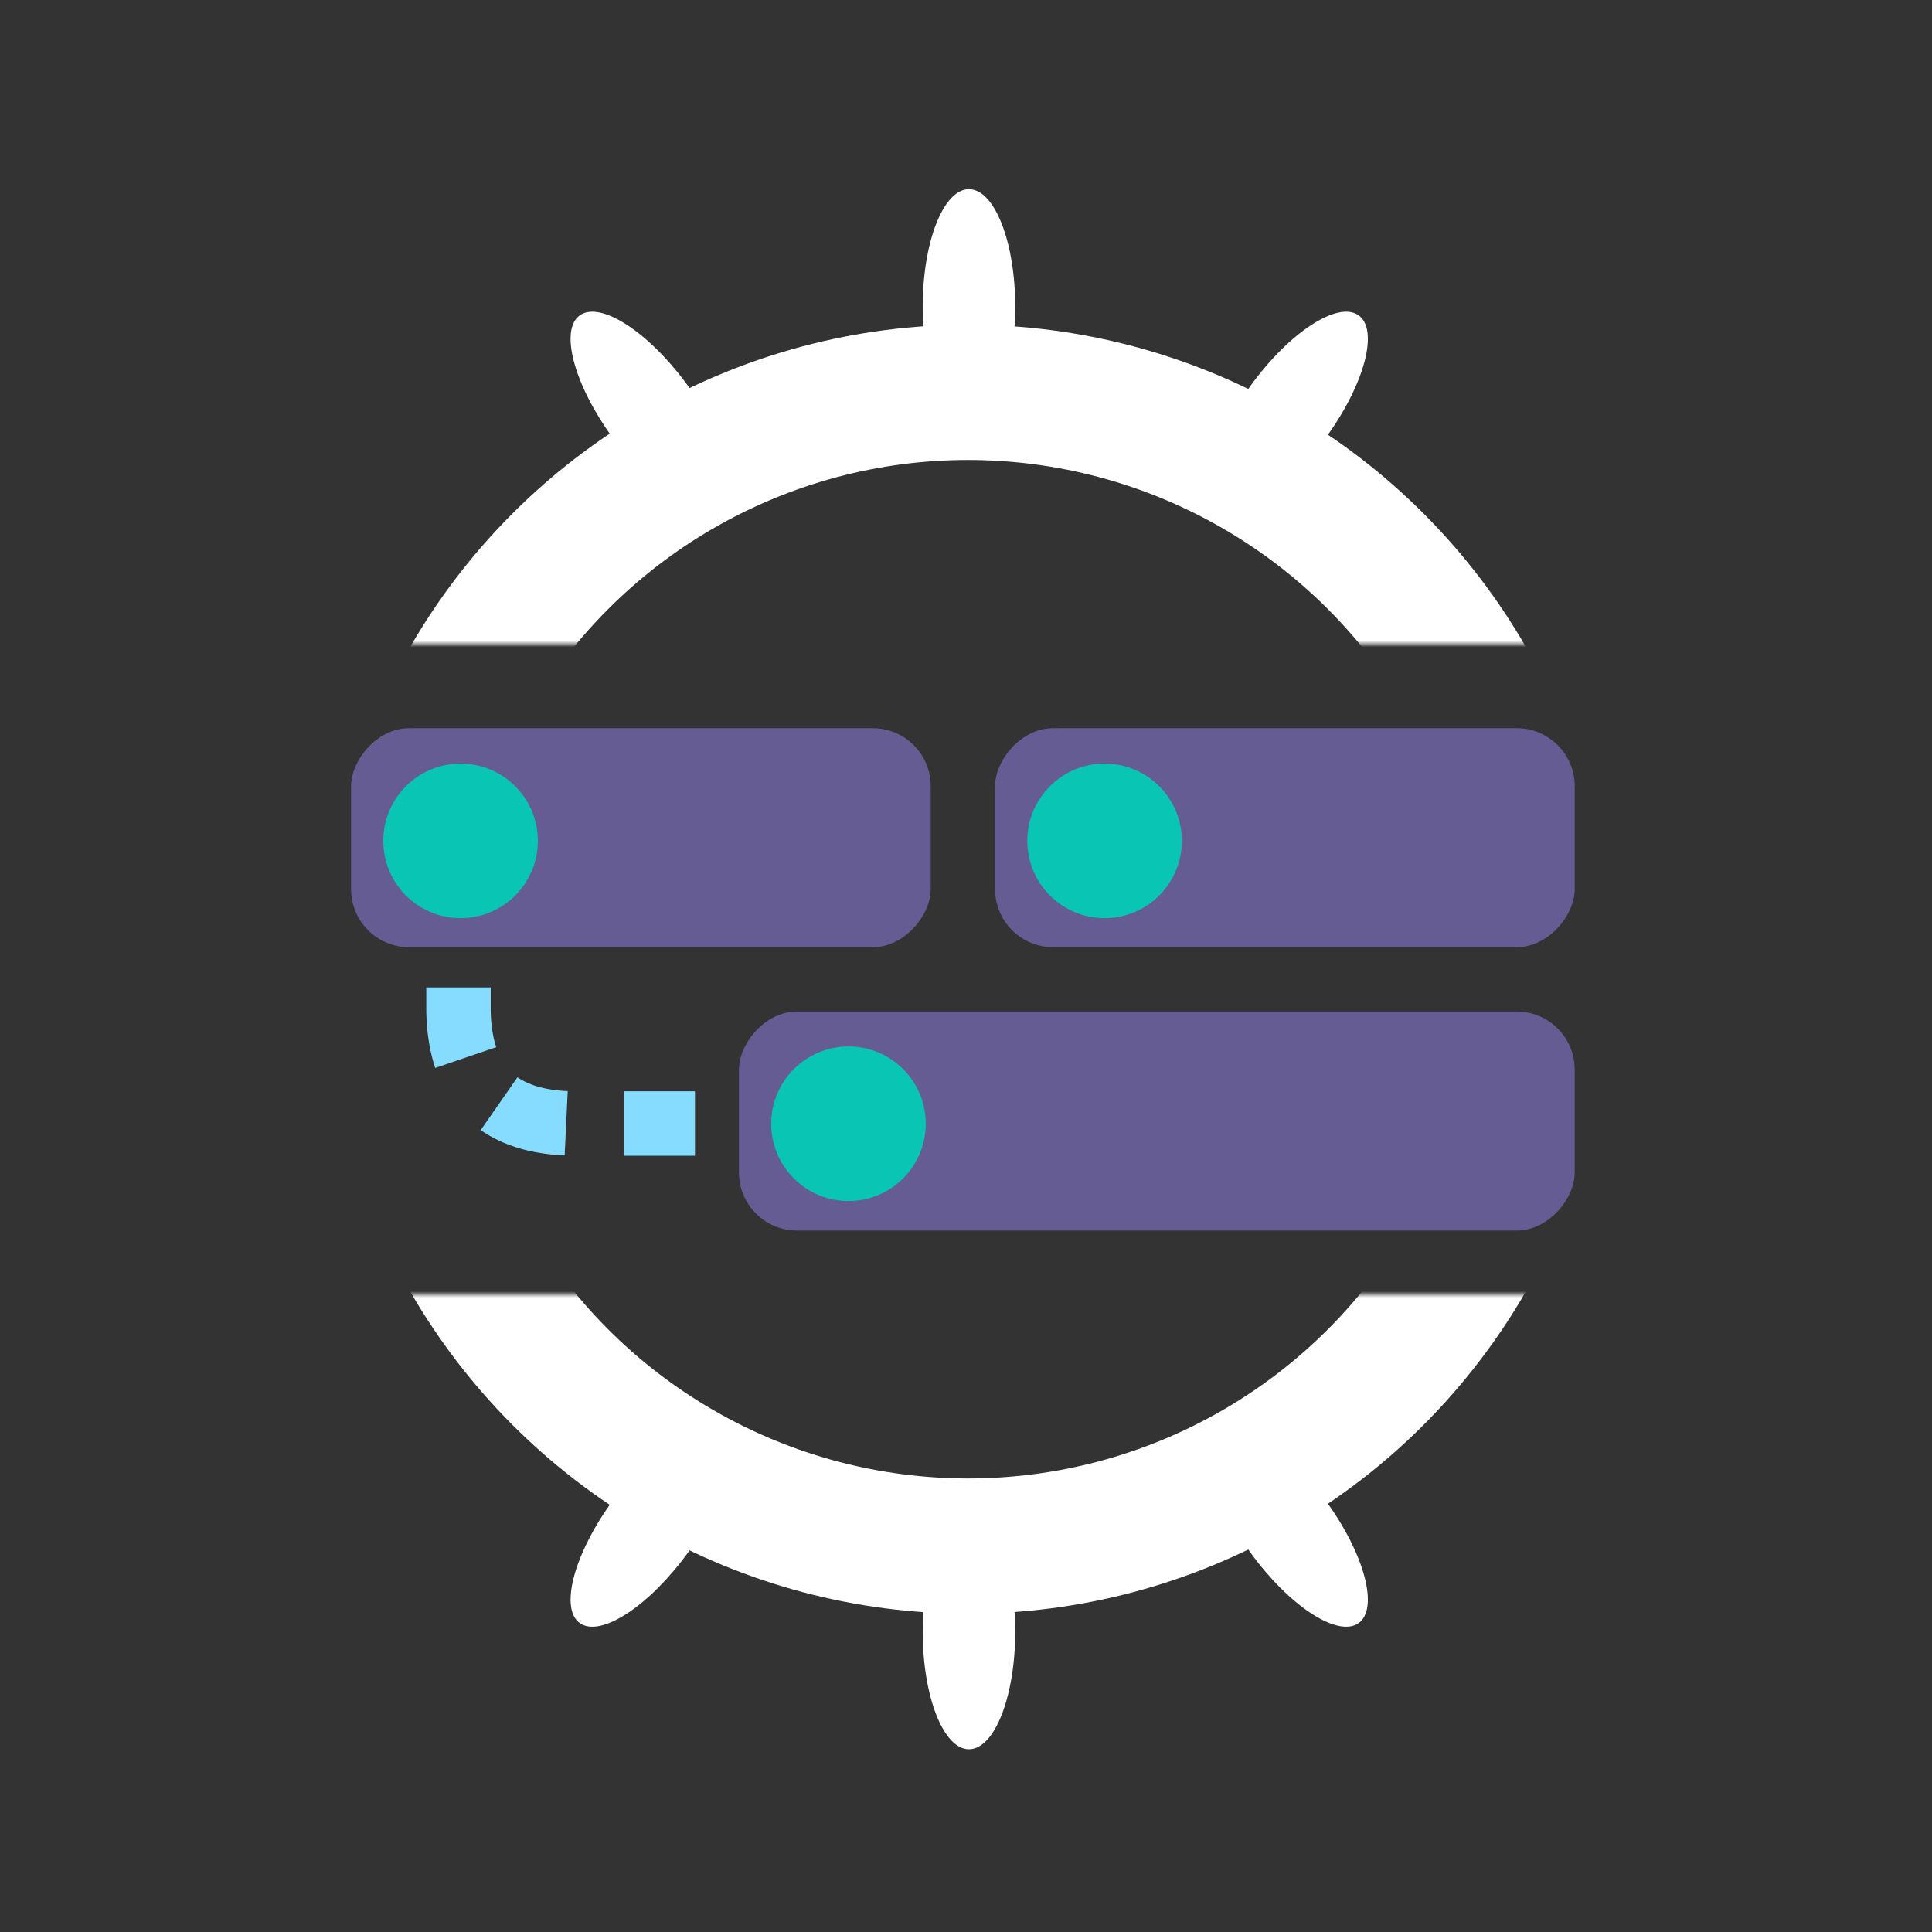 <?xml version="1.0" encoding="UTF-8"?>
<svg width="300px" height="300px" viewBox="0 0 300 300" version="1.1" xmlns="http://www.w3.org/2000/svg" xmlns:xlink="http://www.w3.org/1999/xlink">
    <rect x="0" y="0" width="300" height="300" fill="#333333" stroke="none"/>
    <!-- Generator: Sketch 51.3 (57544) - http://www.bohemiancoding.com/sketch -->
    <title>Icon Eventing Dark</title>
    <desc>Created with Sketch.</desc>
    <defs>
        <rect id="path-1" x="0.638" y="0" width="175.861" height="50"></rect>
        <rect id="path-3" x="0.561" y="0" width="176.187" height="50"></rect>
    </defs>
    <g id="Icon-Eventing-Dark" stroke="none" stroke-width="1" fill="none" fill-rule="evenodd">
        <g id="icon-1" transform="translate(54, 29)">
            <g id="Group" transform="translate(95.5, 197) scale(1, -1) translate(-95.5, -197) translate(7, 172)">
                <mask id="mask-2" fill="white">
                    <use xlink:href="#path-1"></use>
                </mask>
                <g id="Rectangle-3" fill-rule="nonzero"></g>
                <circle id="Oval-9" stroke="#FFFFFF" stroke-width="21" fill-rule="nonzero" mask="url(#mask-2)" cx="89.315" cy="100.426" r="89.5"></circle>
            </g>
            <g id="Group" transform="translate(7, 21)">
                <mask id="mask-4" fill="white">
                    <use xlink:href="#path-3"></use>
                </mask>
                <g id="Rectangle-3" fill-rule="nonzero"></g>
                <circle id="Oval-9" stroke="#FFFFFF" stroke-width="21" fill-rule="nonzero" mask="url(#mask-4)" cx="89.315" cy="100.426" r="89.5"></circle>
            </g>
            <g id="topp-yokes" transform="translate(34, 0)" fill="#FFFFFF">
                <path d="M101.208,49.855 C97.958,47.657 100.182,39.176 106.174,30.912 C112.166,22.647 119.658,17.729 122.907,19.926 C126.156,22.123 123.933,30.604 117.94,38.869 C111.948,47.133 104.457,52.052 101.208,49.855 Z" id="Oval-1"></path>
                <path d="M23.792,49.855 C20.543,52.052 13.052,47.133 7.06,38.869 C1.067,30.604 -1.156,22.123 2.093,19.926 C5.342,17.729 12.834,22.647 18.826,30.912 C24.818,39.176 27.042,47.657 23.792,49.855 Z" id="Oval-1-Copy"></path>
                <path d="M62.461,36.914 C58.494,36.914 55.279,28.736 55.279,18.646 C55.279,8.557 58.494,0.378 62.461,0.378 C66.427,0.378 69.643,8.557 69.643,18.646 C69.643,28.736 66.427,36.914 62.461,36.914 Z" id="Oval-1-Copy-4"></path>
            </g>
            <path d="M17.195,124.331 L17.195,128.169 C17.478,139.697 23.561,145.46 35.445,145.46 C47.329,145.46 54.16,145.46 55.939,145.46" id="Path-12" stroke="#86DCFF" stroke-width="10" stroke-dasharray="11,9" fill-rule="nonzero"></path>
            <g id="bottom" transform="translate(96.5, 217.5) scale(1, -1) translate(-96.5, -217.5) translate(34, 192)" fill="#FFFFFF">
                <path d="M101.208,49.855 C97.958,47.657 100.182,39.176 106.174,30.912 C112.166,22.647 119.658,17.729 122.907,19.926 C126.156,22.123 123.933,30.604 117.94,38.869 C111.948,47.133 104.457,52.052 101.208,49.855 Z" id="Oval-1"></path>
                <path d="M23.792,49.855 C20.543,52.052 13.052,47.133 7.06,38.869 C1.067,30.604 -1.156,22.123 2.093,19.926 C5.342,17.729 12.834,22.647 18.826,30.912 C24.818,39.176 27.042,47.657 23.792,49.855 Z" id="Oval-1-Copy"></path>
                <path d="M62.461,36.914 C58.494,36.914 55.279,28.736 55.279,18.646 C55.279,8.557 58.494,0.378 62.461,0.378 C66.427,0.378 69.643,8.557 69.643,18.646 C69.643,28.736 66.427,36.914 62.461,36.914 Z" id="Oval-1-Copy-4"></path>
            </g>
            <g id="Group-2" transform="translate(95.5, 123.5) scale(1, -1) translate(-95.5, -123.5) translate(0, 84)" fill-rule="nonzero">
                <rect id="Rectangle" fill="#665C94" x="0.517" y="44.926" width="90" height="34" rx="9"></rect>
                <circle id="Oval" fill="#08C5B4" cx="17.517" cy="61.429" r="12"></circle>
                <rect id="Rectangle" fill="#665C94" x="100.517" y="44.926" width="90" height="34" rx="9"></rect>
                <circle id="Oval" fill="#08C5B4" cx="117.517" cy="61.429" r="12"></circle>
                <rect id="Rectangle" fill="#665C94" x="60.751" y="0.926" width="129.766" height="34" rx="9"></rect>
                <circle id="Oval" fill="#08C5B4" cx="77.751" cy="17.505" r="12"></circle>
            </g>
        </g>
    </g>
</svg>